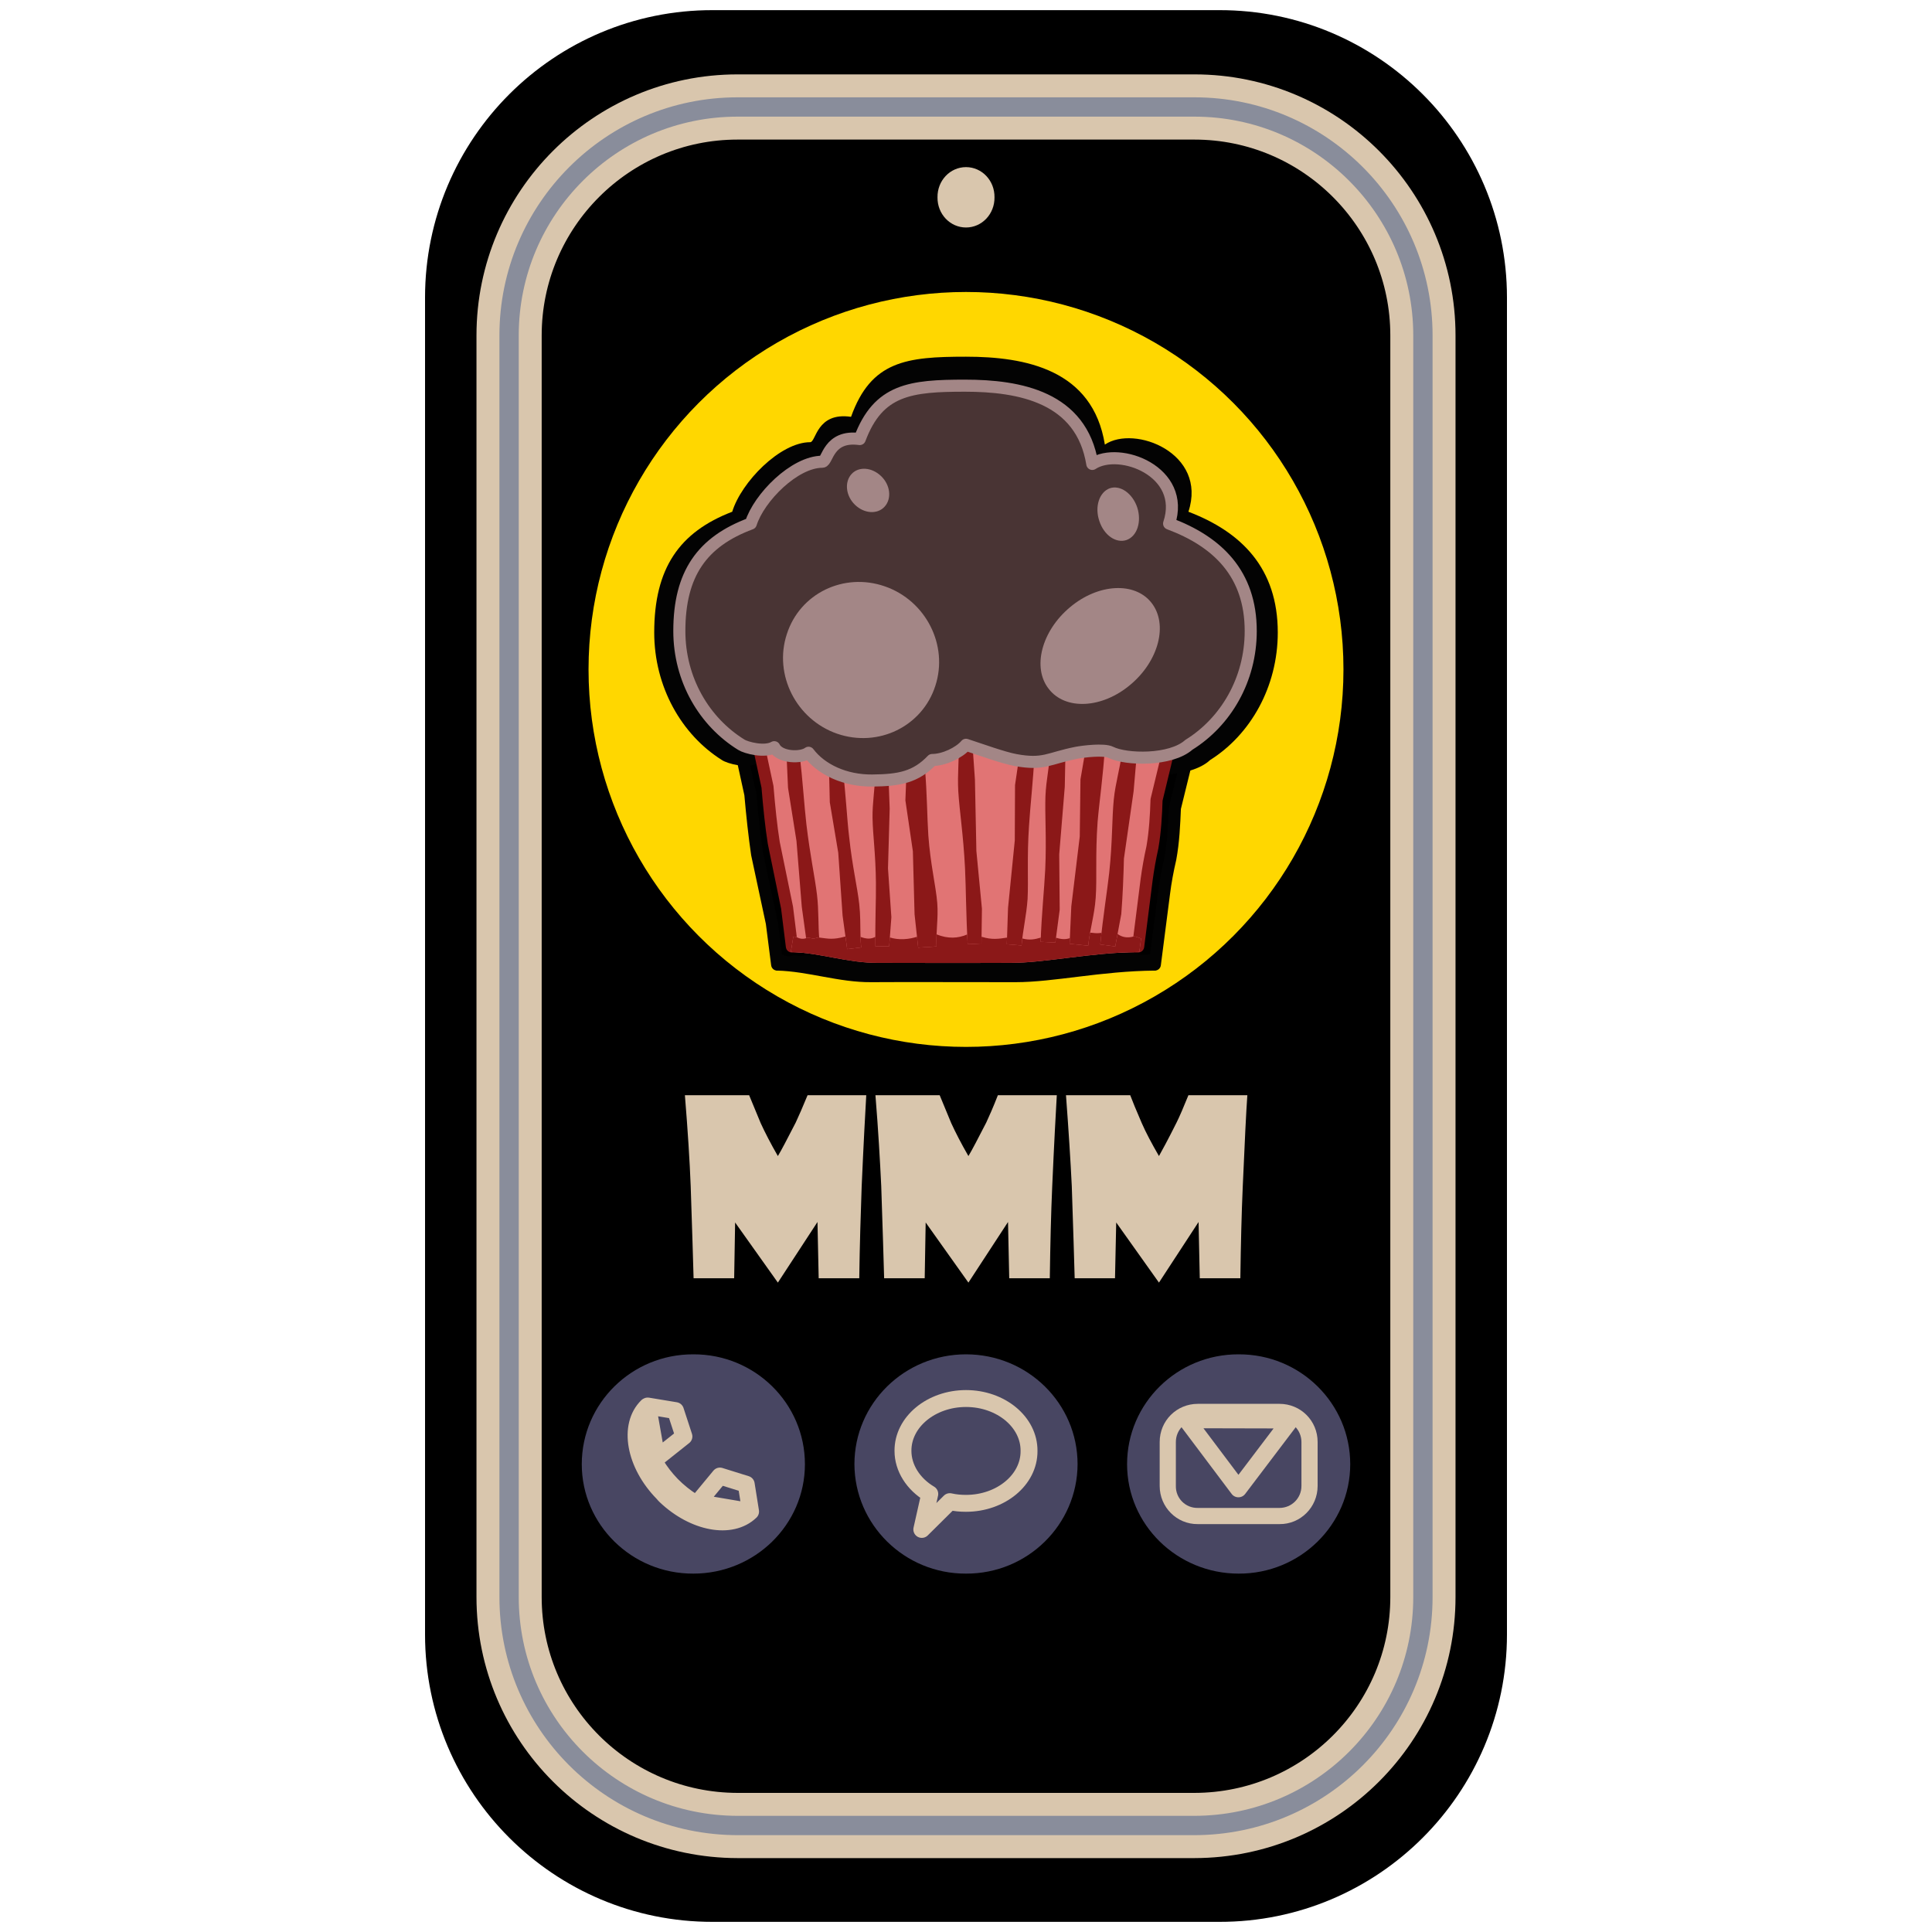 <?xml version="1.0" encoding="UTF-8" standalone="no"?><!DOCTYPE svg PUBLIC "-//W3C//DTD SVG 1.1//EN" "http://www.w3.org/Graphics/SVG/1.1/DTD/svg11.dtd"><svg width="100%" height="100%" viewBox="0 0 8 8" version="1.1" xmlns="http://www.w3.org/2000/svg" xmlns:xlink="http://www.w3.org/1999/xlink" xml:space="preserve" xmlns:serif="http://www.serif.com/" style="fill-rule:evenodd;clip-rule:evenodd;stroke-linecap:round;stroke-linejoin:round;stroke-miterlimit:1.5;"><g><g><path d="M6.1,1.232c-0,-0.58 -0.471,-1.051 -1.051,-1.05l-2.098,0c-0.58,-0.001 -1.051,0.47 -1.051,1.05l-0,5.536c-0,0.58 0.471,1.051 1.051,1.05l2.098,-0c0.58,0.001 1.051,-0.47 1.051,-1.05l-0,-5.536Z" style="stroke:#000;stroke-width:0.28px;"/><path d="M5.892,1.389c0,-0.522 -0.424,-0.946 -0.946,-0.946l-1.892,0c-0.522,0 -0.946,0.424 -0.946,0.946l0,5.224c0,0.522 0.423,0.945 0.946,0.946l1.892,0c0.523,-0.001 0.946,-0.424 0.946,-0.946l-0,-5.224Z" style="stroke:#d9c6ad;stroke-width:0.27px;"/><path d="M5.892,1.389c0,-0.522 -0.424,-0.946 -0.946,-0.946l-1.892,0c-0.522,0 -0.946,0.424 -0.946,0.946l0,5.224c0,0.522 0.423,0.945 0.946,0.946l1.892,0c0.523,-0.001 0.946,-0.424 0.946,-0.946l-0,-5.224Z" style="fill:none;stroke:#898d9b;stroke-width:0.08px;"/><g><g><path d="M2.871,5.608c0.255,-0.001 0.462,0.203 0.462,0.455c0,0.25 -0.207,0.453 -0.462,0.453c-0.255,0.001 -0.462,-0.203 -0.462,-0.453c0,-0.252 0.207,-0.456 0.462,-0.455Z" style="fill:#484662;"/><path d="M2.68,5.823c-0.081,0.079 -0.053,0.24 0.065,0.36c0.003,0.004 0.007,0.008 0.011,0.012c0.117,0.111 0.272,0.141 0.352,0.064c-0.08,0.042 -0.22,-0.003 -0.326,-0.11c-0.106,-0.109 -0.145,-0.249 -0.102,-0.326Zm0.21,0.399l0.218,0.037l-0.018,-0.113l-0.109,-0.034l-0.091,0.11Zm-0.17,-0.185l-0.038,-0.215l0.115,0.019l0.035,0.107l-0.112,0.089Z" style="fill:none;stroke:#d9c6ad;stroke-width:0.07px;"/></g><g><path d="M4,5.608c0.255,-0 0.462,0.203 0.462,0.455c-0.001,0.25 -0.207,0.454 -0.462,0.453c-0.255,0.001 -0.461,-0.203 -0.462,-0.453c0,-0.252 0.207,-0.455 0.462,-0.455Z" style="fill:#484662;"/><path d="M4.261,6.008c0.001,-0.12 -0.117,-0.217 -0.261,-0.217c-0.144,0 -0.262,0.097 -0.261,0.217c0,0.07 0.042,0.137 0.111,0.178l-0.033,0.147l0.116,-0.115c0.022,0.005 0.044,0.007 0.067,0.007c0.144,0 0.262,-0.097 0.261,-0.217Z" style="fill:none;stroke:#d9c6ad;stroke-width:0.07px;"/></g><g><path d="M5.129,5.608c0.255,-0.001 0.462,0.203 0.462,0.455c-0,0.25 -0.207,0.454 -0.462,0.453c-0.255,-0 -0.462,-0.203 -0.462,-0.453c-0,-0.252 0.207,-0.456 0.462,-0.455Z" style="fill:#484662;"/><g><path d="M5.456,5.971c0,-0.088 -0.07,-0.158 -0.158,-0.158l-0.338,0c-0.088,0 -0.158,0.07 -0.158,0.158l0,0.182c0,0.088 0.071,0.159 0.158,0.158l0.338,0c0.087,0.001 0.158,-0.07 0.158,-0.158l0,-0.182Zm-0.067,0c0,-0.05 -0.041,-0.091 -0.091,-0.091l-0.338,0c-0.05,0 -0.091,0.04 -0.091,0.091l0,0.182c-0.001,0.051 0.04,0.092 0.091,0.091l0.338,0c0.05,0 0.091,-0.04 0.091,-0.091l0,-0.182Z" style="fill:#d9c6ad;"/><path d="M5.128,6.165l-0.215,-0.286l0.431,0.001l-0.216,0.285Z" style="fill:none;stroke:#d9c6ad;stroke-width:0.07px;"/></g></g></g><path d="M4,0.692c0.066,-0 0.119,0.056 0.118,0.125c0.001,0.069 -0.052,0.125 -0.118,0.125c-0.066,-0 -0.119,-0.056 -0.118,-0.125c-0.001,-0.069 0.052,-0.125 0.118,-0.125Z" style="fill:#d9c6ad;"/><g><g><path d="M3.587,4.535c-0.004,0.069 -0.011,0.195 -0.019,0.378c-0.004,0.112 -0.008,0.239 -0.01,0.38l-0.168,0l-0.005,-0.233l-0.164,0.251l-0.177,-0.249l-0.004,0.231l-0.168,0c-0.002,-0.075 -0.006,-0.203 -0.012,-0.382c-0.004,-0.103 -0.012,-0.229 -0.024,-0.376l0.266,0c0.01,0.024 0.026,0.063 0.048,0.116c0.018,0.039 0.041,0.084 0.071,0.136c0.014,-0.023 0.038,-0.069 0.074,-0.139c0.012,-0.026 0.029,-0.064 0.049,-0.113l0.243,0Z" style="fill:#d9c6ad;fill-rule:nonzero;"/><path d="M4.376,4.535c-0.004,0.069 -0.011,0.195 -0.019,0.378c-0.005,0.112 -0.008,0.239 -0.01,0.38l-0.168,0l-0.005,-0.233l-0.164,0.251l-0.177,-0.249l-0.004,0.231l-0.168,0c-0.002,-0.075 -0.006,-0.203 -0.012,-0.382c-0.005,-0.103 -0.012,-0.229 -0.024,-0.376l0.266,0c0.01,0.024 0.026,0.063 0.048,0.116c0.018,0.039 0.041,0.084 0.071,0.136c0.014,-0.023 0.038,-0.069 0.074,-0.139c0.012,-0.026 0.029,-0.064 0.048,-0.113l0.244,0Z" style="fill:#d9c6ad;fill-rule:nonzero;"/><path d="M5.165,4.535c-0.005,0.069 -0.011,0.195 -0.019,0.378c-0.005,0.112 -0.008,0.239 -0.01,0.38l-0.168,0l-0.005,-0.233l-0.164,0.251l-0.177,-0.249l-0.005,0.231l-0.167,0c-0.002,-0.075 -0.006,-0.203 -0.012,-0.382c-0.005,-0.103 -0.013,-0.229 -0.024,-0.376l0.266,0c0.009,0.024 0.025,0.063 0.048,0.116c0.017,0.039 0.041,0.084 0.071,0.136c0.013,-0.023 0.038,-0.069 0.073,-0.139c0.013,-0.026 0.029,-0.064 0.049,-0.113l0.244,0Z" style="fill:#d9c6ad;fill-rule:nonzero;"/></g></g><g><circle cx="4" cy="2.772" r="1.563" style="fill:#ffd700;"/><g><g><path d="M3.032,2.946l1.936,-0.019l-0.103,0.419c-0.003,0.07 -0.006,0.14 -0.019,0.21c-0.011,0.047 -0.02,0.095 -0.026,0.143l-0.038,0.295l-1.564,0l-0.022,-0.172l-0.061,-0.285c-0.011,-0.075 -0.02,-0.158 -0.028,-0.248l-0.075,-0.343Z" style="stroke:#030303;stroke-width:0.05px;"/><path d="M4.783,4.019c0.002,0 0.004,-0.003 0.004,-0.003l0.009,-0.057c-0.012,-0.003 -0.026,-0.011 -0.036,-0.008c-0.028,0.007 -0.051,0.002 -0.073,-0.013c-0.007,-0.005 -0.045,-0.007 -0.063,-0.005c-0.033,0.004 -0.024,0.004 -0.058,0c-0.021,0.006 -0.068,0.01 -0.081,0.018c-0.024,0.016 -0.051,0.012 -0.078,0.004c-0.013,-0.004 -0.054,-0.003 -0.064,0c-0.029,0.008 -0.051,0.012 -0.085,0.004c-0.012,-0.003 -0.051,-0.006 -0.066,-0.004c-0.041,0.006 -0.071,0.01 -0.117,-0.004c-0.019,0.002 -0.055,-0.014 -0.064,-0.01c-0.045,0.018 -0.088,0.021 -0.14,0c-0.007,-0.003 -0.029,0.013 -0.044,0.01c-0.012,-0.002 -0.033,-0.003 -0.041,0c-0.039,0.012 -0.086,0.016 -0.129,0.003c-0.005,-0.002 -0.019,0.001 -0.028,0.001c-0.011,0 -0.028,-0.006 -0.032,-0.004c-0.023,0.012 -0.043,0.011 -0.068,0.001c-0.007,-0.003 -0.055,-0.001 -0.07,-0.001c-0.055,0.014 -0.075,0.009 -0.119,0.004c-0.009,-0.001 -0.019,0.005 -0.029,0.004c-0.007,-0.001 -0.021,-0.005 -0.025,-0.003c-0.015,0.007 -0.033,0.004 -0.048,-0.004c-0.002,-0.001 -0.009,-0.001 -0.014,-0.001l-0.011,0.065c0,0 0.002,0.003 0.004,0.003c0.129,0.003 0.256,0.049 0.39,0.048c0.155,-0.001 0.338,0 0.598,0c0.159,0 0.354,-0.046 0.578,-0.048Z" style="fill:#030303;"/><g><path d="M3.138,3.16c-0.043,0.025 -0.127,0.002 -0.149,-0.013c-0.167,-0.105 -0.28,-0.303 -0.28,-0.528c0,-0.266 0.104,-0.416 0.323,-0.5c0.037,-0.122 0.198,-0.288 0.323,-0.288c0.024,0 0.026,-0.126 0.169,-0.105c0.083,-0.232 0.23,-0.249 0.476,-0.249c0.246,0 0.525,0.053 0.575,0.364c0.122,-0.083 0.426,0.035 0.346,0.278c0.22,0.084 0.37,0.234 0.37,0.5c0,0.225 -0.113,0.423 -0.28,0.528c-0.081,0.076 -0.284,0.072 -0.353,0.036c-0.031,-0.016 -0.126,-0.003 -0.154,0.002c-0.128,0.026 -0.148,0.059 -0.277,0.033c-0.057,-0.011 -0.152,-0.046 -0.223,-0.071c-0.03,0.038 -0.099,0.071 -0.153,0.071c-0.074,0.08 -0.148,0.095 -0.271,0.096c-0.122,0.001 -0.23,-0.051 -0.287,-0.129c-0.033,0.026 -0.131,0.024 -0.155,-0.025Z" style="fill:#030303;"/></g></g><g><path d="M3.109,2.937l1.775,-0.018l-0.095,0.393c-0.002,0.065 -0.006,0.131 -0.017,0.196c-0.01,0.045 -0.018,0.089 -0.024,0.134l-0.035,0.277l-1.434,0l-0.02,-0.161l-0.055,-0.268c-0.011,-0.069 -0.019,-0.148 -0.026,-0.232l-0.069,-0.321Z" style="fill:#e57676;fill-opacity:0.98;stroke:#8b1818;stroke-width:0.05px;"/><path d="M3.311,3.122l-0.054,0.006l0.006,0.134l0.035,0.22l0.022,0.273l0.02,0.145l0.053,-0.006c-0.006,-0.065 -0.002,-0.122 -0.01,-0.189c-0.009,-0.075 -0.029,-0.165 -0.044,-0.293c-0.009,-0.078 -0.015,-0.179 -0.028,-0.29Z" style="fill:#e57676;"/><path d="M3.311,3.122l-0.054,0.006l0.006,0.134l0.035,0.22l0.022,0.273l0.02,0.145l0.053,-0.006c-0.006,-0.065 -0.002,-0.122 -0.01,-0.189c-0.009,-0.075 -0.029,-0.165 -0.044,-0.293c-0.009,-0.078 -0.015,-0.179 -0.028,-0.29Z" style="fill:#8b1818;"/><path d="M4.714,3.942c0.002,0 0.004,-0.002 0.004,-0.002l0.007,-0.054c-0.011,-0.003 -0.023,-0.01 -0.032,-0.008c-0.025,0.007 -0.047,0.003 -0.066,-0.011c-0.007,-0.005 -0.042,-0.007 -0.059,-0.005c-0.029,0.003 -0.022,0.003 -0.052,0c-0.02,0.006 -0.064,0.009 -0.075,0.017c-0.022,0.014 -0.047,0.011 -0.071,0.003c-0.013,-0.003 -0.05,-0.002 -0.059,0c-0.027,0.008 -0.047,0.012 -0.078,0.004c-0.011,-0.003 -0.047,-0.006 -0.061,-0.004c-0.037,0.006 -0.065,0.01 -0.107,-0.003c-0.018,0.001 -0.05,-0.014 -0.059,-0.01c-0.04,0.017 -0.08,0.019 -0.128,0c-0.006,-0.002 -0.026,0.012 -0.04,0.01c-0.011,-0.002 -0.03,-0.003 -0.038,-0.001c-0.036,0.012 -0.078,0.016 -0.118,0.003c-0.005,-0.001 -0.018,0.001 -0.027,0.001c-0.009,0.001 -0.025,-0.005 -0.028,-0.004c-0.021,0.012 -0.039,0.01 -0.062,0.002c-0.007,-0.003 -0.051,-0.002 -0.065,-0.002c-0.051,0.014 -0.069,0.009 -0.109,0.004c-0.007,-0.001 -0.017,0.006 -0.027,0.004c-0.005,-0.001 -0.018,-0.004 -0.022,-0.003c-0.014,0.007 -0.03,0.005 -0.044,-0.003c-0.002,-0.001 -0.009,-0.001 -0.013,-0.002l-0.01,0.062c0,0 0.002,0.002 0.003,0.002c0.119,0.004 0.235,0.046 0.359,0.045c0.141,0 0.309,0.001 0.547,0c0.146,0 0.324,-0.042 0.53,-0.045Z" style="fill:#e57676;"/><path d="M4.714,3.942c0.002,0 0.004,-0.002 0.004,-0.002l0.007,-0.054c-0.011,-0.003 -0.023,-0.01 -0.032,-0.008c-0.025,0.007 -0.047,0.003 -0.066,-0.011c-0.007,-0.005 -0.042,-0.007 -0.059,-0.005c-0.029,0.003 -0.022,0.003 -0.052,0c-0.02,0.006 -0.064,0.009 -0.075,0.017c-0.022,0.014 -0.047,0.011 -0.071,0.003c-0.013,-0.003 -0.05,-0.002 -0.059,0c-0.027,0.008 -0.047,0.012 -0.078,0.004c-0.011,-0.003 -0.047,-0.006 -0.061,-0.004c-0.037,0.006 -0.065,0.01 -0.107,-0.003c-0.018,0.001 -0.05,-0.014 -0.059,-0.01c-0.04,0.017 -0.08,0.019 -0.128,0c-0.006,-0.002 -0.026,0.012 -0.04,0.01c-0.011,-0.002 -0.03,-0.003 -0.038,-0.001c-0.036,0.012 -0.078,0.016 -0.118,0.003c-0.005,-0.001 -0.018,0.001 -0.027,0.001c-0.009,0.001 -0.025,-0.005 -0.028,-0.004c-0.021,0.012 -0.039,0.01 -0.062,0.002c-0.007,-0.003 -0.051,-0.002 -0.065,-0.002c-0.051,0.014 -0.069,0.009 -0.109,0.004c-0.007,-0.001 -0.017,0.006 -0.027,0.004c-0.005,-0.001 -0.018,-0.004 -0.022,-0.003c-0.014,0.007 -0.03,0.005 -0.044,-0.003c-0.002,-0.001 -0.009,-0.001 -0.013,-0.002l-0.01,0.062c0,0 0.002,0.002 0.003,0.002c0.119,0.004 0.235,0.046 0.359,0.045c0.141,0 0.309,0.001 0.547,0c0.146,0 0.324,-0.042 0.53,-0.045Z" style="fill:#8b1818;"/><path d="M4.575,3.095l-0.077,-0.008l-0.024,0.14l-0.003,0.237l-0.035,0.289l-0.007,0.155l0.077,0.008c0.007,-0.069 0.026,-0.126 0.031,-0.198c0.006,-0.081 -0.002,-0.179 0.008,-0.315c0.007,-0.084 0.023,-0.19 0.03,-0.308Z" style="fill:#e57676;"/><path d="M4.575,3.095l-0.077,-0.008l-0.024,0.14l-0.003,0.237l-0.035,0.289l-0.007,0.155l0.077,0.008c0.007,-0.069 0.026,-0.126 0.031,-0.198c0.006,-0.081 -0.002,-0.179 0.008,-0.315c0.007,-0.084 0.023,-0.19 0.03,-0.308Z" style="fill:#8b1818;"/><path d="M3.83,3.181l-0.076,0.006l-0.005,0.127l0.031,0.211l0.007,0.261l0.015,0.138l0.076,-0.005c-0.003,-0.062 0.008,-0.116 0.003,-0.18c-0.006,-0.072 -0.028,-0.158 -0.037,-0.28c-0.005,-0.076 -0.005,-0.171 -0.014,-0.278Z" style="fill:#e57676;"/><path d="M3.83,3.181l-0.076,0.006l-0.005,0.127l0.031,0.211l0.007,0.261l0.015,0.138l0.076,-0.005c-0.003,-0.062 0.008,-0.116 0.003,-0.18c-0.006,-0.072 -0.028,-0.158 -0.037,-0.28c-0.005,-0.076 -0.005,-0.171 -0.014,-0.278Z" style="fill:#8b1818;"/><path d="M4.284,3.12l-0.061,-0.005l-0.02,0.136l-0.001,0.229l-0.028,0.28l-0.005,0.15l0.061,0.005c0.006,-0.067 0.02,-0.123 0.025,-0.192c0.004,-0.078 -0.003,-0.173 0.006,-0.304c0.005,-0.081 0.017,-0.184 0.023,-0.299Z" style="fill:#e57676;"/><path d="M4.284,3.12l-0.061,-0.005l-0.02,0.136l-0.001,0.229l-0.028,0.28l-0.005,0.15l0.061,0.005c0.006,-0.067 0.02,-0.123 0.025,-0.192c0.004,-0.078 -0.003,-0.173 0.006,-0.304c0.005,-0.081 0.017,-0.184 0.023,-0.299Z" style="fill:#8b1818;"/><path d="M4.556,3.911l0.062,0.008l0.025,-0.134c0.006,-0.077 0.009,-0.153 0.011,-0.23l0.04,-0.278l0.013,-0.15l-0.062,-0.007c-0.008,0.066 -0.026,0.121 -0.033,0.19c-0.008,0.078 -0.005,0.173 -0.019,0.304c-0.009,0.081 -0.026,0.183 -0.037,0.297Z" style="fill:#e57676;"/><path d="M4.556,3.911l0.062,0.008l0.025,-0.134c0.006,-0.077 0.009,-0.153 0.011,-0.23l0.04,-0.278l0.013,-0.15l-0.062,-0.007c-0.008,0.066 -0.026,0.121 -0.033,0.19c-0.008,0.078 -0.005,0.173 -0.019,0.304c-0.009,0.081 -0.026,0.183 -0.037,0.297Z" style="fill:#8b1818;"/><path d="M4.309,3.9l0.061,0.003l0.018,-0.136l-0.002,-0.229l0.023,-0.28l0.003,-0.15l-0.062,-0.004c-0.004,0.067 -0.018,0.123 -0.021,0.192c-0.003,0.078 0.005,0.173 -0.001,0.305c-0.004,0.081 -0.015,0.184 -0.019,0.299Z" style="fill:#e57676;"/><path d="M4.309,3.9l0.061,0.003l0.018,-0.136l-0.002,-0.229l0.023,-0.28l0.003,-0.15l-0.062,-0.004c-0.004,0.067 -0.018,0.123 -0.021,0.192c-0.003,0.078 0.005,0.173 -0.001,0.305c-0.004,0.081 -0.015,0.184 -0.019,0.299Z" style="fill:#8b1818;"/><path d="M3.49,3.188l-0.057,0.006l0.003,0.128l0.035,0.209l0.018,0.261l0.019,0.138l0.058,-0.007c-0.002,-0.018 -0.003,-0.036 -0.003,-0.054c-0.001,-0.041 0,-0.08 -0.005,-0.125c-0.008,-0.072 -0.029,-0.157 -0.042,-0.28c-0.009,-0.074 -0.013,-0.17 -0.026,-0.276Z" style="fill:#e57676;"/><path d="M3.49,3.188l-0.057,0.006l0.003,0.128l0.035,0.209l0.018,0.261l0.019,0.138l0.058,-0.007c-0.002,-0.018 -0.003,-0.036 -0.003,-0.054c-0.001,-0.041 0,-0.08 -0.005,-0.125c-0.008,-0.072 -0.029,-0.157 -0.042,-0.28c-0.009,-0.074 -0.013,-0.17 -0.026,-0.276Z" style="fill:#8b1818;"/><path d="M4.007,3.91l0.057,-0.003l0.002,-0.144l-0.023,-0.239l-0.006,-0.296l-0.011,-0.157l-0.056,0.002c0.002,0.071 -0.006,0.131 -0.002,0.203c0.005,0.083 0.021,0.18 0.028,0.32c0.004,0.084 0.004,0.193 0.011,0.314Z" style="fill:#e57676;"/><path d="M4.007,3.91l0.057,-0.003l0.002,-0.144l-0.023,-0.239l-0.006,-0.296l-0.011,-0.157l-0.056,0.002c0.002,0.071 -0.006,0.131 -0.002,0.203c0.005,0.083 0.021,0.18 0.028,0.32c0.004,0.084 0.004,0.193 0.011,0.314Z" style="fill:#8b1818;"/><path d="M3.625,3.919l0.057,-0.001l0.009,-0.12l-0.014,-0.202l0.007,-0.248l-0.005,-0.132l-0.056,0.001c-0.001,0.058 -0.011,0.109 -0.01,0.17c0.001,0.069 0.013,0.151 0.014,0.268c0.001,0.071 -0.004,0.162 -0.002,0.264Z" style="fill:#e57676;"/><path d="M3.625,3.919l0.057,-0.001l0.009,-0.12l-0.014,-0.202l0.007,-0.248l-0.005,-0.132l-0.056,0.001c-0.001,0.058 -0.011,0.109 -0.01,0.17c0.001,0.069 0.013,0.151 0.014,0.268c0.001,0.071 -0.004,0.162 -0.002,0.264Z" style="fill:#8b1818;"/><g><path d="M3.206,3.094c-0.04,0.023 -0.117,0.002 -0.136,-0.01c-0.154,-0.095 -0.257,-0.27 -0.257,-0.471c0,-0.237 0.094,-0.37 0.296,-0.445c0.034,-0.108 0.181,-0.256 0.296,-0.256c0.022,0 0.024,-0.112 0.155,-0.094c0.077,-0.206 0.21,-0.221 0.436,-0.221c0.226,0 0.482,0.047 0.527,0.324c0.112,-0.074 0.39,0.031 0.318,0.247c0.201,0.075 0.338,0.208 0.338,0.445c0,0.201 -0.103,0.376 -0.256,0.471c-0.075,0.067 -0.26,0.063 -0.324,0.031c-0.028,-0.014 -0.115,-0.003 -0.141,0.002c-0.117,0.023 -0.135,0.052 -0.254,0.03c-0.052,-0.01 -0.14,-0.042 -0.204,-0.063c-0.028,0.033 -0.091,0.063 -0.14,0.063c-0.068,0.071 -0.136,0.084 -0.248,0.085c-0.113,0.001 -0.211,-0.045 -0.264,-0.115c-0.03,0.023 -0.12,0.021 -0.142,-0.023Z" style="fill:#493434;stroke:#a38686;stroke-width:0.05px;"/></g><path d="M3.664,2.428c0.17,0.059 0.264,0.244 0.209,0.412c-0.054,0.168 -0.236,0.257 -0.407,0.198c-0.169,-0.059 -0.263,-0.244 -0.208,-0.412c0.054,-0.169 0.236,-0.257 0.406,-0.198Z" style="fill:#a38686;"/><path d="M4.43,2.515c0.117,-0.099 0.269,-0.107 0.338,-0.019c0.07,0.089 0.03,0.241 -0.087,0.339c-0.117,0.099 -0.269,0.107 -0.338,0.018c-0.07,-0.088 -0.03,-0.24 0.087,-0.338Z" style="fill:#a38686;"/><path d="M4.595,2.022c0.043,-0.015 0.094,0.02 0.114,0.079c0.019,0.059 0,0.119 -0.044,0.135c-0.044,0.015 -0.094,-0.02 -0.113,-0.079c-0.02,-0.059 0,-0.119 0.043,-0.135Z" style="fill:#a38686;"/><path d="M3.54,2.09c-0.038,-0.037 -0.044,-0.094 -0.014,-0.127c0.03,-0.033 0.085,-0.028 0.123,0.009c0.038,0.037 0.044,0.093 0.014,0.126c-0.03,0.033 -0.085,0.029 -0.123,-0.008Z" style="fill:#a38686;"/></g></g></g></g></g></svg>
